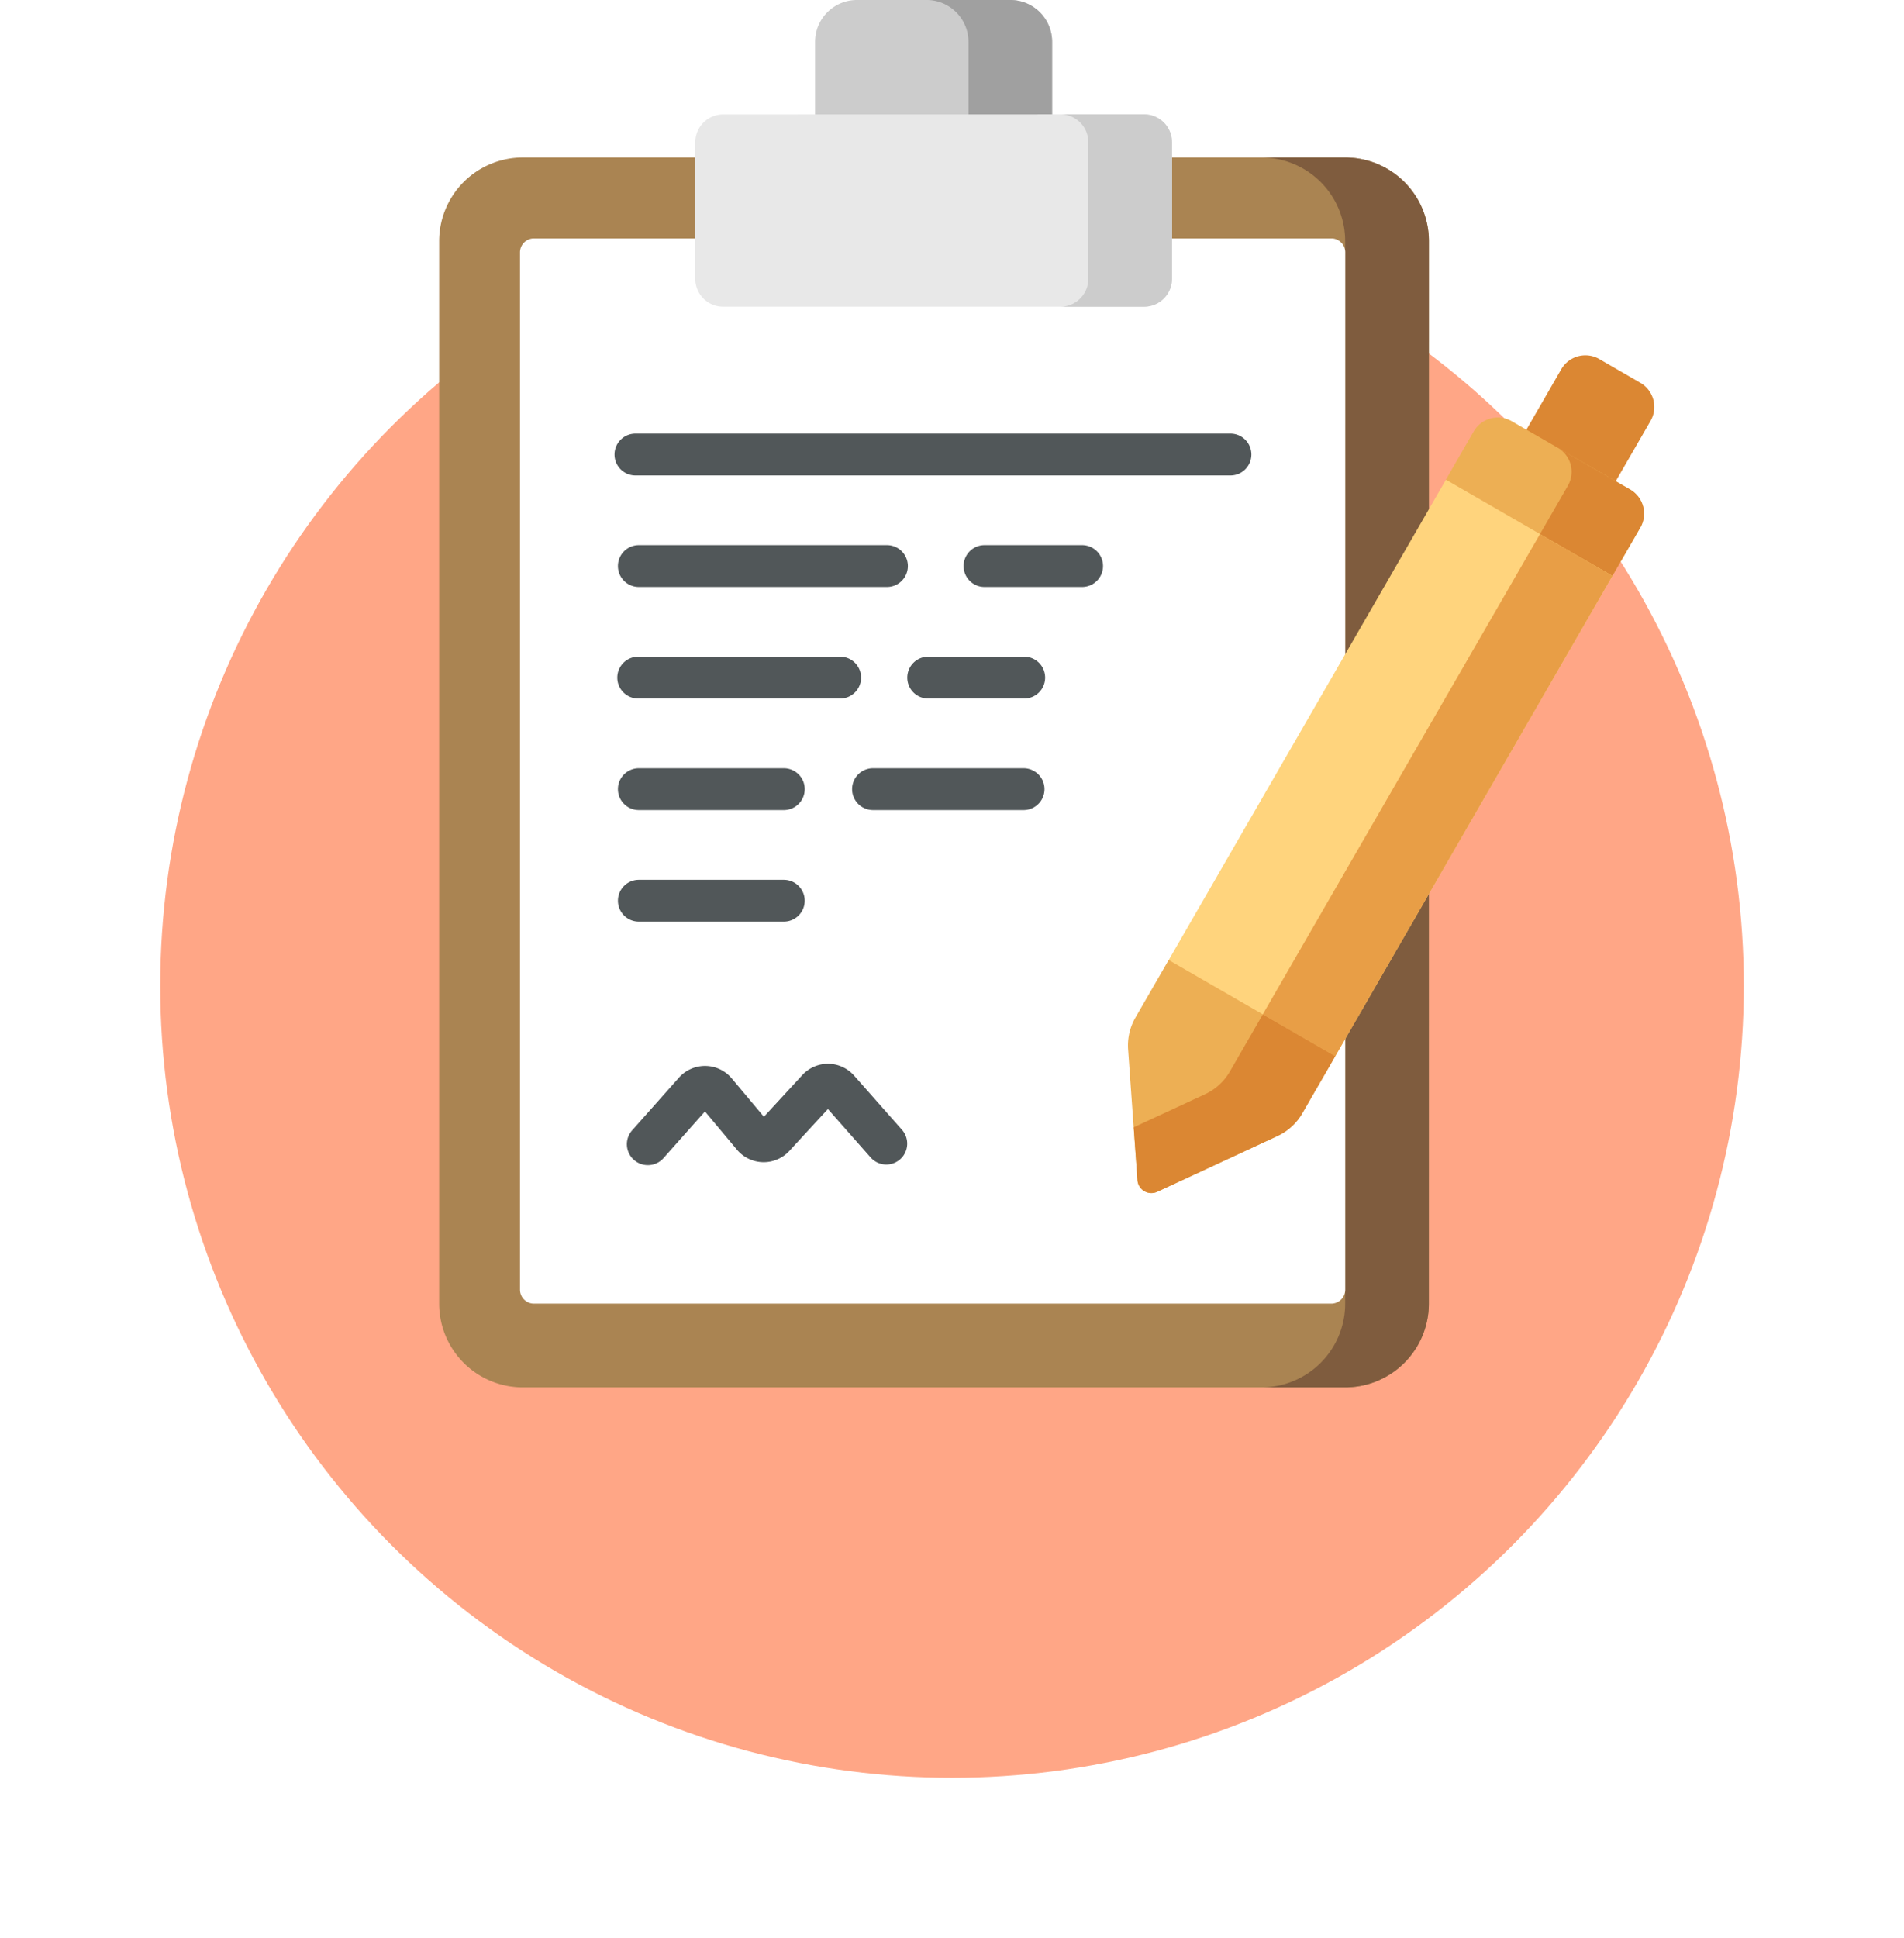 <svg xmlns="http://www.w3.org/2000/svg" xmlns:xlink="http://www.w3.org/1999/xlink" width="106.951" height="108.834" viewBox="0 0 106.951 108.834">
  <defs>
    <filter id="Elipse_7668" x="0" y="1.883" width="106.951" height="106.951" filterUnits="userSpaceOnUse">
      <feOffset dy="3" input="SourceAlpha"/>
      <feGaussianBlur stdDeviation="3" result="blur"/>
      <feFlood flood-opacity="0.161"/>
      <feComposite operator="in" in2="blur"/>
      <feComposite in="SourceGraphic"/>
    </filter>
  </defs>
  <g id="Grupo_1005357" data-name="Grupo 1005357" transform="translate(-321.049 -2022.627)">
    <g transform="matrix(1, 0, 0, 1, 321.05, 2022.63)" filter="url(#Elipse_7668)">
      <circle id="Elipse_7668-2" data-name="Elipse 7668" cx="44.476" cy="44.476" r="44.476" transform="translate(9 7.88)" fill="#ffa686"/>
    </g>
    <g id="portapapeles" transform="translate(345.717 2022.627)">
      <path id="Trazado_632110" data-name="Trazado 632110" d="M55.593,122.511a4.7,4.7,0,0,1-4.7,4.7H4.7a4.7,4.7,0,0,1-4.7-4.7V62.846a4.7,4.7,0,0,1,4.7-4.7h46.2a4.7,4.7,0,0,1,4.7,4.7Zm0,0" transform="translate(0 -49.301)" fill="#aa8452"/>
      <path id="Trazado_632111" data-name="Trazado 632111" d="M312.994,62.846V122.51a4.7,4.7,0,0,1-4.7,4.7h-4.7a4.7,4.7,0,0,0,4.7-4.7V62.846a4.7,4.7,0,0,0-4.7-4.7h4.7A4.7,4.7,0,0,1,312.994,62.846Zm0,0" transform="translate(-257.401 -49.3)" fill="#7f5c3e"/>
      <path id="Trazado_632112" data-name="Trazado 632112" d="M76.2,88.775a.783.783,0,0,0-.783-.783H30.628a.783.783,0,0,0-.783.783V147.03a.783.783,0,0,0,.783.783H75.415a.783.783,0,0,0,.783-.783Zm0,0" transform="translate(-25.303 -74.603)" fill="#fff"/>
      <path id="Trazado_632113" data-name="Trazado 632113" d="M152.115,7.986V2.349A2.349,2.349,0,0,0,149.766,0h-8.613A2.349,2.349,0,0,0,138.8,2.349V7.986Zm0,0" transform="translate(-117.683)" fill="#ccc"/>
      <path id="Trazado_632114" data-name="Trazado 632114" d="M187.016,2.349V7.986h-4.7V2.349A2.349,2.349,0,0,0,179.969,0h4.7A2.349,2.349,0,0,1,187.016,2.349Zm0,0" transform="translate(-152.584)" fill="#a0a0a0"/>
      <path id="Trazado_632115" data-name="Trazado 632115" d="M96.117,42.2a1.566,1.566,0,0,0-1.566,1.566v7.674A1.565,1.565,0,0,0,96.117,53h23.647a1.565,1.565,0,0,0,1.566-1.566V43.761a1.565,1.565,0,0,0-1.566-1.566Zm0,0" transform="translate(-80.164 -35.775)" fill="#e8e8e8"/>
      <path id="Trazado_632116" data-name="Trazado 632116" d="M407.735,132.68l-2.3-1.33a1.565,1.565,0,0,0-2.138.573l-1.956,3.389,1.628,2.9h3.387l1.957-3.389A1.565,1.565,0,0,0,407.735,132.68Zm0,0" transform="translate(-340.267 -111.185)" fill="#db8733"/>
      <path id="Trazado_632117" data-name="Trazado 632117" d="M375.355,154.3,382,158.134a1.565,1.565,0,0,1,.572,2.138L381,162.983l-6.444-.711-2.909-4.689,1.565-2.711A1.565,1.565,0,0,1,375.355,154.3Zm0,0" transform="translate(-315.1 -130.642)" fill="#edaf54"/>
      <path id="Trazado_632118" data-name="Trazado 632118" d="M278.661,209.424h-5.82l-3.533-5.4,15.573-26.974,9.353,5.4Zm0,0" transform="translate(-228.329 -150.11)" fill="#ffd47d"/>
      <path id="Trazado_632119" data-name="Trazado 632119" d="M262.67,364.2l-6.752,3.131a.783.783,0,0,1-1.11-.654l-.524-7.337a3.131,3.131,0,0,1,.411-1.788l1.868-3.235,9.353,5.4-1.853,3.209A3.129,3.129,0,0,1,262.67,364.2Zm0,0" transform="translate(-215.585 -300.406)" fill="#edaf54"/>
      <g id="Grupo_1004669" data-name="Grupo 1004669" transform="translate(9.885 24.351)">
        <path id="Trazado_632120" data-name="Trazado 632120" d="M70.456,398.287a1.175,1.175,0,0,1-.877-1.954l2.63-2.961a1.958,1.958,0,0,1,2.964.042l1.808,2.156,2.16-2.345a1.959,1.959,0,0,1,1.44-.631H80.6a1.96,1.96,0,0,1,1.446.662l2.69,3.045a1.174,1.174,0,1,1-1.76,1.555l-2.4-2.72-2.168,2.354a1.957,1.957,0,0,1-2.939-.068l-1.8-2.15-2.329,2.622A1.17,1.17,0,0,1,70.456,398.287Zm0,0" transform="translate(-68.624 -357.206)" fill="#515759"/>
        <path id="Trazado_632121" data-name="Trazado 632121" d="M99.491,162.381H66.136a1.175,1.175,0,1,1,0-2.349H99.491a1.175,1.175,0,1,1,0,2.349Zm0,0" transform="translate(-64.961 -160.032)" fill="#515759"/>
        <path id="Trazado_632122" data-name="Trazado 632122" d="M81.1,203.545H67.164a1.175,1.175,0,1,1,0-2.35H81.1a1.175,1.175,0,0,1,0,2.35Zm0,0" transform="translate(-65.832 -194.932)" fill="#515759"/>
        <path id="Trazado_632123" data-name="Trazado 632123" d="M200.261,203.545H194.78a1.175,1.175,0,0,1,0-2.35h5.481a1.175,1.175,0,0,1,0,2.35Zm0,0" transform="translate(-174.031 -194.932)" fill="#515759"/>
        <path id="Trazado_632124" data-name="Trazado 632124" d="M78.442,244.713H67.167a1.175,1.175,0,1,1,0-2.349H78.442a1.175,1.175,0,1,1,0,2.349Zm0,0" transform="translate(-65.836 -229.836)" fill="#515759"/>
        <path id="Trazado_632125" data-name="Trazado 632125" d="M179.521,244.713H174.2a1.175,1.175,0,1,1,0-2.349h5.324a1.175,1.175,0,1,1,0,2.349Zm0,0" transform="translate(-156.58 -229.836)" fill="#515759"/>
        <path id="Trazado_632126" data-name="Trazado 632126" d="M75.307,285.877H67.164a1.175,1.175,0,1,1,0-2.35h8.143a1.175,1.175,0,0,1,0,2.35Zm0,0" transform="translate(-65.832 -264.736)" fill="#515759"/>
        <path id="Trazado_632127" data-name="Trazado 632127" d="M162.068,285.877h-8.456a1.175,1.175,0,0,1,0-2.35h8.456a1.175,1.175,0,0,1,0,2.35Zm0,0" transform="translate(-139.126 -264.736)" fill="#515759"/>
        <path id="Trazado_632128" data-name="Trazado 632128" d="M75.307,327.045H67.164a1.174,1.174,0,1,1,0-2.349h8.143a1.174,1.174,0,1,1,0,2.349Zm0,0" transform="translate(-65.832 -299.64)" fill="#515759"/>
      </g>
      <path id="Trazado_632129" data-name="Trazado 632129" d="M235.631,43.761v7.674A1.567,1.567,0,0,1,234.065,53h-4.7a1.566,1.566,0,0,0,1.566-1.566V43.761a1.566,1.566,0,0,0-1.566-1.566h4.7A1.567,1.567,0,0,1,235.631,43.761Zm0,0" transform="translate(-194.466 -35.775)" fill="#ccc"/>
      <path id="Trazado_632130" data-name="Trazado 632130" d="M412.016,169.721l-1.565,2.71-4.069-2.348,1.565-2.711a1.564,1.564,0,0,0-.572-2.137l4.069,2.349A1.565,1.565,0,0,1,412.016,169.721Zm0,0" transform="translate(-344.546 -140.092)" fill="#db8733"/>
      <path id="Trazado_632131" data-name="Trazado 632131" d="M304.027,224.083,319.6,197.109l4.069,2.349L308.1,226.432Zm0,0" transform="translate(-257.765 -167.116)" fill="#e89e46"/>
      <path id="Trazado_632132" data-name="Trazado 632132" d="M267.7,376.717l-1.853,3.209a3.137,3.137,0,0,1-1.394,1.274l-6.751,3.131a.783.783,0,0,1-1.111-.654l-.212-2.968,4.005-1.857a3.137,3.137,0,0,0,1.394-1.274l1.852-3.209Zm0,0" transform="translate(-217.364 -317.402)" fill="#db8733"/>
    </g>
  </g>
</svg>
